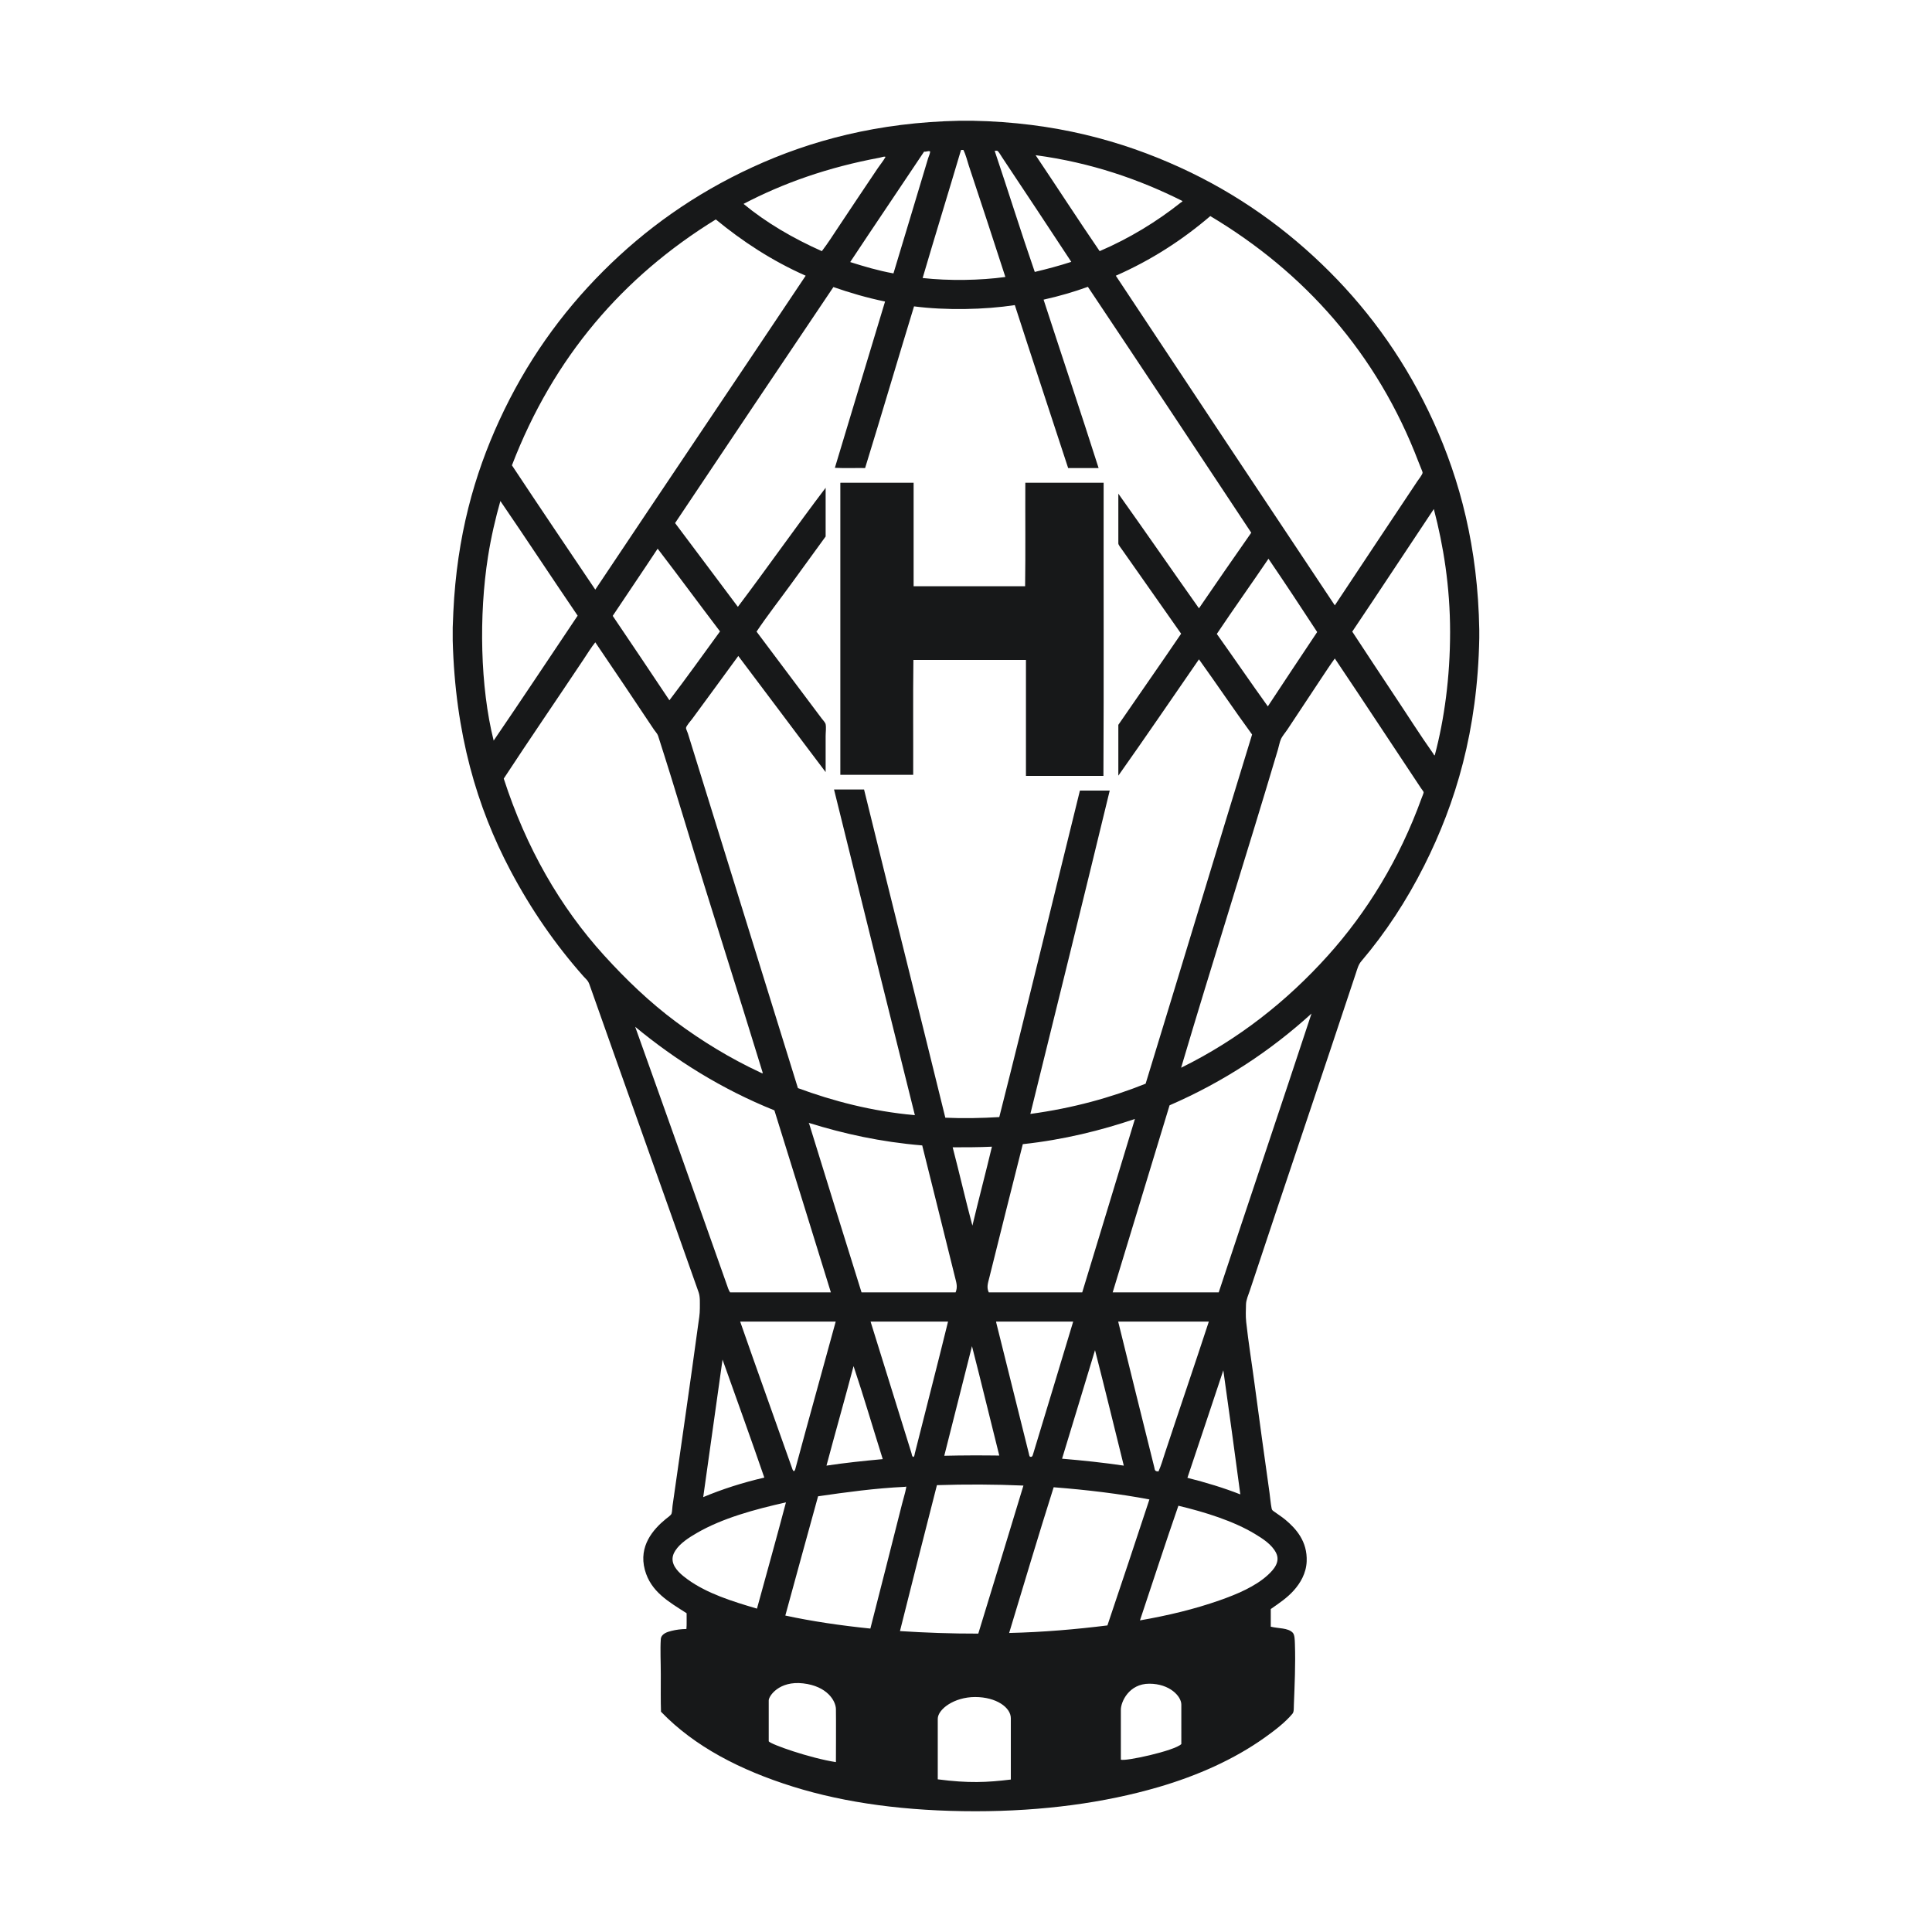 <?xml version="1.0" encoding="utf-8"?>
<!-- Created by @FCLOGO 2025-2-9 GMT+8 21:00:28 . https://fclogo.top/ -->
<!-- FOR PERSONAL USE ONLY NOT FOR COMMERCIAL USE -->
<svg version="1.1" xmlns="http://www.w3.org/2000/svg" xmlns:xlink="http://www.w3.org/1999/xlink" x="0px" y="0px"
	 viewBox="0 0 800 800" style="enable-background:new 0 0 800 800;" xml:space="preserve">
<g>
	<path style="fill:#171819;" d="M612.538,260.843v3.39c-0.711,38.287-9.728,68.207-22.781,94.163
		c-7.326,14.569-16.005,27.793-26.082,39.648c-1.206,1.416-1.624,3.117-2.263,5.042
		c-14.477,43.751-29.395,87.526-43.906,131.375c-0.591,1.783-1.528,3.747-1.565,5.739
		c-0.043,2.219-0.193,4.637,0.084,7.218c0.905,8.355,2.318,16.967,3.478,25.735
		c1.976,14.905,4.054,29.887,6.175,44.953c0.298,2.127,0.45,4.356,0.868,6.432
		c0.116,0.566,0.245,0.791,0.697,1.131c1.717,1.282,3.451,2.316,5.042,3.651c4.354,3.651,9.115,8.895,8.783,17.215
		c-0.2,4.981-2.657,9.025-5.305,11.998c-2.791,3.136-6.033,5.262-9.563,7.74v7.302
		c3.309,0.803,7.043,0.456,9.04,2.433c0.888,0.88,0.894,2.974,0.959,4.782c0.285,8.282-0.118,17.026-0.436,25.216
		c-0.059,1.491,0.081,2.828-0.607,3.651c-3.027,3.606-7.379,6.933-11.564,9.91
		c-12.489,8.887-27.61,15.675-43.91,20.434c-22.297,6.509-47.873,9.995-75.731,9.999
		c-28.415,0.002-53.696-3.345-75.554-10.176c-21.877-6.833-40.881-16.677-54.69-31.037
		c-0.155-4.441-0.084-9.997-0.084-15.476c0-5.138-0.281-10.295,0-14.52c0.147-2.259,2.592-3.019,4.433-3.478
		c2.023-0.503,3.877-0.729,6.173-0.782c0.202-2.001,0.031-4.376,0.088-6.521
		c-7.369-4.737-14.84-8.854-17.303-17.998c-2.647-9.822,3.455-16.751,8.695-21.041
		c0.577-0.473,2.119-1.512,2.347-2.174c0.31-0.901,0.271-2.151,0.434-3.304c3.527-24.843,7.249-50.155,10.608-74.947
		c0.281-2.072,0.711-4.319,0.697-6.782c-0.014-2.327,0.169-4.737-0.522-6.695
		c-14.781-41.912-29.983-84.29-44.778-126.245c-0.342-0.972-0.638-1.921-1.131-2.608
		c-0.479-0.672-1.11-1.206-1.738-1.913c-11.686-13.182-21.777-27.775-30.342-43.994
		c-13.74-26.015-22.791-56.354-23.824-95.117v-5.305c0.083-2.056,0.159-4.407,0.261-6.521
		c1.481-31.363,8.685-56.794,19.039-79.295c11.044-23.992,25.524-44.302,43.039-61.818
		c17.446-17.448,37.796-31.982,61.818-43.039C335.649,58.157,363.601,50.68,397.347,50h5.305
		c33.989,0.63,61.814,8.302,85.902,19.302c24.124,11.016,44.558,25.78,61.992,43.212
		c17.409,17.405,32.055,38.041,43.038,62.167C604.578,198.829,611.971,226.762,612.538,260.843 M600.452,261.713
		c0.002-18.807-2.793-35.922-6.695-50.778c-0.004-0.051-0.012-0.102-0.086-0.086
		c-11.27,16.871-22.41,33.873-33.734,50.689c5.639,8.516,11.289,17.234,17.042,25.823
		c5.501,8.217,10.934,16.841,16.606,24.866c0.094,0.132,0.185,0.642,0.52,0.522
		C598.062,297.859,600.45,280.468,600.452,261.713 M588.626,330.574c0.32-0.884,0.901-2.135,0.87-2.522
		c-0.028-0.34-0.703-1.1-1.129-1.74c-11.986-17.975-23.727-35.957-35.649-53.645
		c-1.809,2.465-3.848,5.599-5.739,8.435c-4.604,6.904-9.223,13.903-13.823,20.866
		c-0.929,1.406-2.215,2.838-2.781,4.174c-0.546,1.282-0.795,2.842-1.22,4.26
		c-13.014,43.751-27.221,88.334-40.08,131.723c23.631-11.627,43.723-27.477,60.773-46.429
		C566.06,377.681,579.519,355.745,588.626,330.574 M589.062,195.72c0.014-0.365-0.491-1.365-0.782-2.174
		c-0.285-0.786-0.652-1.595-0.87-2.172c-17.183-45.131-47.514-78.779-86.252-101.901
		c-11.462,9.81-24.342,18.203-39.123,24.694c30.183,45.55,60.39,91.066,90.683,136.503
		c11.354-17.052,22.722-34.288,34.17-51.383C587.515,198.35,589.039,196.467,589.062,195.72 M525.071,652.1
		c2.3-2.139,5.228-5.34,3.304-9.131c-1.732-3.408-5.389-5.784-8.781-7.825
		c-8.846-5.322-20.489-8.979-31.648-11.651c-5.454,15.675-10.604,31.652-15.911,47.472
		c11.635-2.017,22.576-4.655,32.864-8.261C512.118,660.178,519.872,656.929,525.071,652.1 M545.416,261.713
		c-6.65-10.189-13.348-20.329-20.172-30.344c-7.065,10.439-14.367,20.642-21.388,31.126
		c7.082,9.96,14.002,20.082,21.127,29.998C531.758,282.196,538.581,271.948,545.416,261.713 M504.639,535.156
		c12.743-38.499,25.796-77.147,38.428-115.463c-16.891,15.367-36.285,28.227-58.773,37.994
		c-7.844,25.833-15.716,51.64-23.562,77.469L504.639,535.156L504.639,535.156z M518.462,304.142
		c-7.341-10.018-14.614-20.86-21.997-31.126c-11.091,16.034-22.256,32.459-33.386,48.168v-21.043
		c8.638-12.603,17.423-25.065,25.998-37.735c-8.127-11.631-16.26-23.103-24.432-34.777
		c-0.554-0.79-1.565-2.011-1.565-2.608v-20.607c11.209,15.744,22.211,31.693,33.386,47.474
		c7.178-10.474,14.375-20.929,21.651-31.303c-22.488-33.995-45.015-67.959-67.645-101.813
		c-5.796,2.088-11.89,3.879-18.346,5.305c7.548,23.23,15.414,46.608,22.781,69.729h-12.609
		c-7.343-22.508-14.797-44.903-22.083-67.47c-12.582,1.927-28.649,2.223-41.733,0.522
		c-6.807,22.262-13.404,44.736-20.259,66.948c-4.144-0.057-8.52,0.118-12.521-0.086
		c6.949-22.934,13.815-45.942,20.781-68.861c-7.565-1.563-14.626-3.633-21.388-5.998
		c-21.899,32.532-43.758,65.093-65.557,97.726c8.652,11.576,17.36,23.097,25.996,34.691
		c12.252-16.248,24.193-33.284,36.344-49.297v20.171c-4.749,6.564-9.573,13.159-14.345,19.738
		c-4.788,6.599-9.799,12.988-14.261,19.648c9.001,11.929,17.804,23.816,26.868,35.822
		c0.611,0.809,1.605,1.834,1.738,2.522c0.285,1.469,0,3.313,0,4.955v14.868
		c-12.106-15.979-24.069-32.098-36.169-48.081c-6.409,8.736-12.556,17.224-19.041,25.998
		c-0.511,0.689-2.573,3.003-2.608,3.824c-0.02,0.436,0.516,1.408,0.782,2.263
		c15.152,48.882,30.533,98.403,45.559,146.852c14.481,5.342,30.525,9.586,48.429,11.214
		c-11.213-44.899-22.368-89.848-33.473-134.851h12.432c11.138,45.381,22.51,90.516,33.648,135.896
		c7.363,0.342,15.233,0.169,22.345-0.261c11.382-44.825,22.242-90.144,33.388-135.201h12.344
		c-10.832,44.746-21.856,89.32-32.864,133.897c17.69-2.398,33.398-6.772,47.731-12.521
		C489.139,400.605,503.681,352.247,518.462,304.142 M513.593,618.798c-2.296-17.177-4.629-34.319-7.041-51.385
		c-4.918,14.877-9.918,29.672-14.868,44.517C499.342,613.864,506.713,616.085,513.593,618.798 M500.552,547.24h-37.474
		c-0.136,0.024-0.059,0.191,0,0.261c4.824,19.597,9.924,40.202,14.868,59.993c0.206,0.827,0.126,1.357,0.782,1.654
		c0.324,0.145,0.501,0.029,0.957,0.173c1.129-2.455,1.846-5.083,2.697-7.652
		C488.387,583.524,494.609,565.388,500.552,547.24 M488.901,83.909c0.297-0.236,0.888-0.469,0.695-0.695
		c-17.666-8.852-37.639-15.863-60.775-18.955c8.879,13.206,17.545,26.624,26.518,39.736
		C467.727,98.676,479.075,91.72,488.901,83.909 M489.163,705.829c0-3.439-4.816-8.644-13.255-8.644
		s-11.786,7.514-11.786,10.779V728.61c1.424,0.911,22.331-3.641,25.041-6.434V705.829z M465.339,606.886
		c-3.959-15.95-7.848-31.974-11.912-47.82c-4.515,15.019-9.107,29.961-13.65,44.95
		C448.517,604.753,457.084,605.666,465.339,606.886 M458.557,673.054c5.851-17.338,11.647-34.724,17.389-52.168
		c-12.527-2.371-25.829-3.965-39.648-5.044c-6.32,19.941-12.332,40.182-18.432,60.34
		C432.131,675.841,445.563,674.666,458.557,673.054 M448.124,535.156c7.259-23.953,14.585-47.84,21.824-71.816
		c-13.909,4.698-29.372,8.595-46.429,10.433c-4.562,18.024-9.296,36.874-13.827,55.124
		c-0.609,2.459-1.259,4.105-0.259,6.259H448.124z M444.385,547.24h-31.821c-0.102,0.016-0.096,0.14-0.088,0.261
		c4.476,17.99,9.088,36.395,13.563,54.429c0.189,0.764,0.151,1.406,0.958,1.304
		c0.524-0.067,0.626-0.595,0.868-1.391C433.406,583.498,438.956,565.376,444.385,547.24 M428.474,112.601
		c5.199-1.233,10.27-2.598,15.127-4.173c-9.357-14.216-19.09-28.948-28.604-43.21
		c-0.518-0.776-1.548-2.638-2.088-2.785c-0.3-0.083-0.66,0.065-0.957,0c-0.147,0.037,0.02,0.114,0,0.261
		C417.531,79.26,422.779,96.153,428.474,112.601 M418.562,711.482c0-4.447-6.018-8.781-14.781-8.781
		c-8.761,0-15.476,5.106-15.476,9.042v25.039c12.662,1.66,20.467,1.288,30.258,0.088V711.482z M416.303,114.689
		c-4.953-15.382-10.099-30.88-15.131-46.082c-0.725-2.188-1.21-4.464-2.261-6.521h-0.87
		c-0.122,0.022-0.098,0.191-0.173,0.261c-5.222,17.643-10.635,35.097-15.824,52.775
		C392.841,116.331,405.951,116.138,416.303,114.689 M413.78,602.712c-3.792-15.074-7.448-30.285-11.303-45.298
		c-3.806,15.145-7.626,30.283-11.476,45.386C398.562,602.624,406.13,602.61,413.78,602.712 M405.087,676.443
		c6.291-20.371,12.454-40.873,18.692-61.297c-11.576-0.518-24.061-0.568-35.82-0.175
		c-5.124,20.121-10.276,40.213-15.304,60.427C383.143,676.068,393.902,676.469,405.087,676.443 M402.651,507.509
		c2.614-10.979,5.472-21.714,8.086-32.693c-5.26,0.257-11.008,0.257-16.258,0.261
		C397.29,485.798,399.788,496.836,402.651,507.509 M395.695,535.156c0.919-2.298,0.346-3.922-0.261-6.346
		c-4.535-18.161-9.078-36.698-13.563-54.515c-17.283-1.438-32.583-4.863-46.863-9.304
		c-0.024-0.324-0.216,0.255,0,0.175c7.194,23.384,14.465,46.683,21.738,69.99h38.95V535.156z M392.564,547.24
		h-31.996c-0.134,0.024-0.061,0.191,0,0.261c5.58,18.008,11.285,36.372,16.869,54.256
		c0.151,0.481,0.126,1.341,0.782,1.563c0.489-0.34,0.485-1.069,0.609-1.563
		C383.367,583.585,388.118,565.431,392.564,547.24 M385.089,63.216c0.102-0.658,0.065-0.522-0.261-0.607
		c-0.552-0.147-1.371,0.322-2.174,0.173c-10.17,15.276-20.479,30.413-30.605,45.732
		c5.725,1.811,11.531,3.541,17.912,4.696c4.617-15.146,9.624-32.041,14.345-47.647
		C384.514,64.877,384.987,63.868,385.089,63.216 M375.177,616.278c0.192-1.049,0.043-0.636-0.522-0.609
		c-12.261,0.574-24.425,2.243-35.908,3.912c-4.568,16.411-9.033,32.933-13.563,49.383
		c11.124,2.41,22.942,4.128,35.213,5.393c4.364-17.183,8.809-34.357,13.13-51.648
		C373.949,621.015,374.841,618.106,375.177,616.278 M366.482,65.302c0.149-0.275,0.346-0.379-0.088-0.434
		c-0.55-0.071-1.396,0.293-2.172,0.434c-21.408,3.979-39.899,10.517-56.34,19.128
		c9.288,7.695,20.469,14.251,32.43,19.566c2.369-3.103,4.503-6.42,6.693-9.74
		c5.446-8.243,11.01-16.462,16.521-24.692C364.292,68.419,365.807,66.551,366.482,65.302 M365.526,604.191
		c-4.034-12.835-7.86-25.876-12.085-38.516c-3.657,13.819-7.538,27.414-11.216,41.211
		C349.745,605.743,357.593,604.924,365.526,604.191 M346.137,707.656c-0.086-3.315-3.535-9.441-13.566-10.606
		c-10.028-1.165-14.257,5.305-14.257,7.041v16.955c0.862,1.28,17.236,6.99,27.822,8.606
		C346.137,729.653,346.221,710.971,346.137,707.656 M346.05,547.24h-39.561
		c6.786,19.52,14.314,40.317,21.302,60.168c0.202,0.575,0.511,1.76,0.957,1.74
		c0.454-0.024,0.68-1.271,0.782-1.654C334.966,587.32,340.614,567.148,346.05,547.24 M302.316,535.156h41.735
		c-7.738-25.187-15.604-50.244-23.39-75.381c-21.897-8.797-40.993-20.854-57.646-34.604
		c6.495,18.316,13.153,36.702,19.65,55.122c6.057,17.179,12.238,34.478,18.26,51.559
		C301.318,532.968,301.656,534.162,302.316,535.156 M313.446,666.097c3.995-14.612,8.182-29.494,11.998-43.996
		c-13.122,2.934-26.308,6.566-36.778,12.607c-3.398,1.962-7.076,4.313-9.042,7.393
		c-0.758,1.184-1.398,2.695-1.043,4.521c0.603,3.099,3.808,5.68,6.173,7.389
		C292.788,659.824,303.131,663.071,313.446,666.097 M314.748,444.037c0.338,0.157,0.731,0.438,1.131,0.348
		c-10.584-34.575-21.979-69.939-32.518-104.771c-3.547-11.727-7.161-23.431-10.867-34.95
		c-0.281-0.872-1.19-1.785-1.738-2.608c-8.037-12.053-16.288-24.379-24.259-36.083
		c-1.618,1.99-3.341,4.792-4.955,7.216c-10.953,16.427-22.199,32.805-32.952,49.21
		c9.29,28.718,23.352,53.16,41.559,73.211c9.085,10.001,18.845,19.406,29.824,27.559
		C290.587,431.051,302.235,438.198,314.748,444.037 M333.616,114.166c-13.982-6.189-26.151-14.192-37.212-23.301
		c-38.416,23.67-67.189,56.964-84.425,101.813c11.415,17.25,22.979,34.349,34.518,51.471
		C275.477,200.76,304.631,157.55,333.616,114.166 M316.488,611.841c-5.55-16.154-11.531-32.636-17.301-48.863
		c-2.663,18.986-5.358,37.945-8,56.949C299.028,616.641,307.444,613.929,316.488,611.841 M277.188,289.97
		c7.133-9.357,14.007-18.974,20.954-28.518c-8.659-11.366-17.128-22.926-25.821-34.256
		c-6.143,9.333-12.428,18.525-18.607,27.822C261.578,266.629,269.395,278.29,277.188,289.97 M239.194,254.932
		c-10.735-15.755-21.229-31.75-31.998-47.474c-1.97,6.943-3.83,14.789-5.128,23.042
		c-3.812,24.206-3.245,53.969,2.347,76.165C215.981,289.74,227.634,272.152,239.194,254.932"/>
	<path style="fill:#171819;" d="M424.562,199.894h32.43c-0.057,40.429,0.116,81.094-0.088,121.376h-32.08V273.278H378.219
		c-0.202,15.677-0.028,31.733-0.084,47.559h-30.171V200.156c-0.008-0.124-0.016-0.245,0.084-0.261h30.26v42.865
		h46.168C424.678,228.644,424.503,214.153,424.562,199.894"/>
</g>
</svg>
